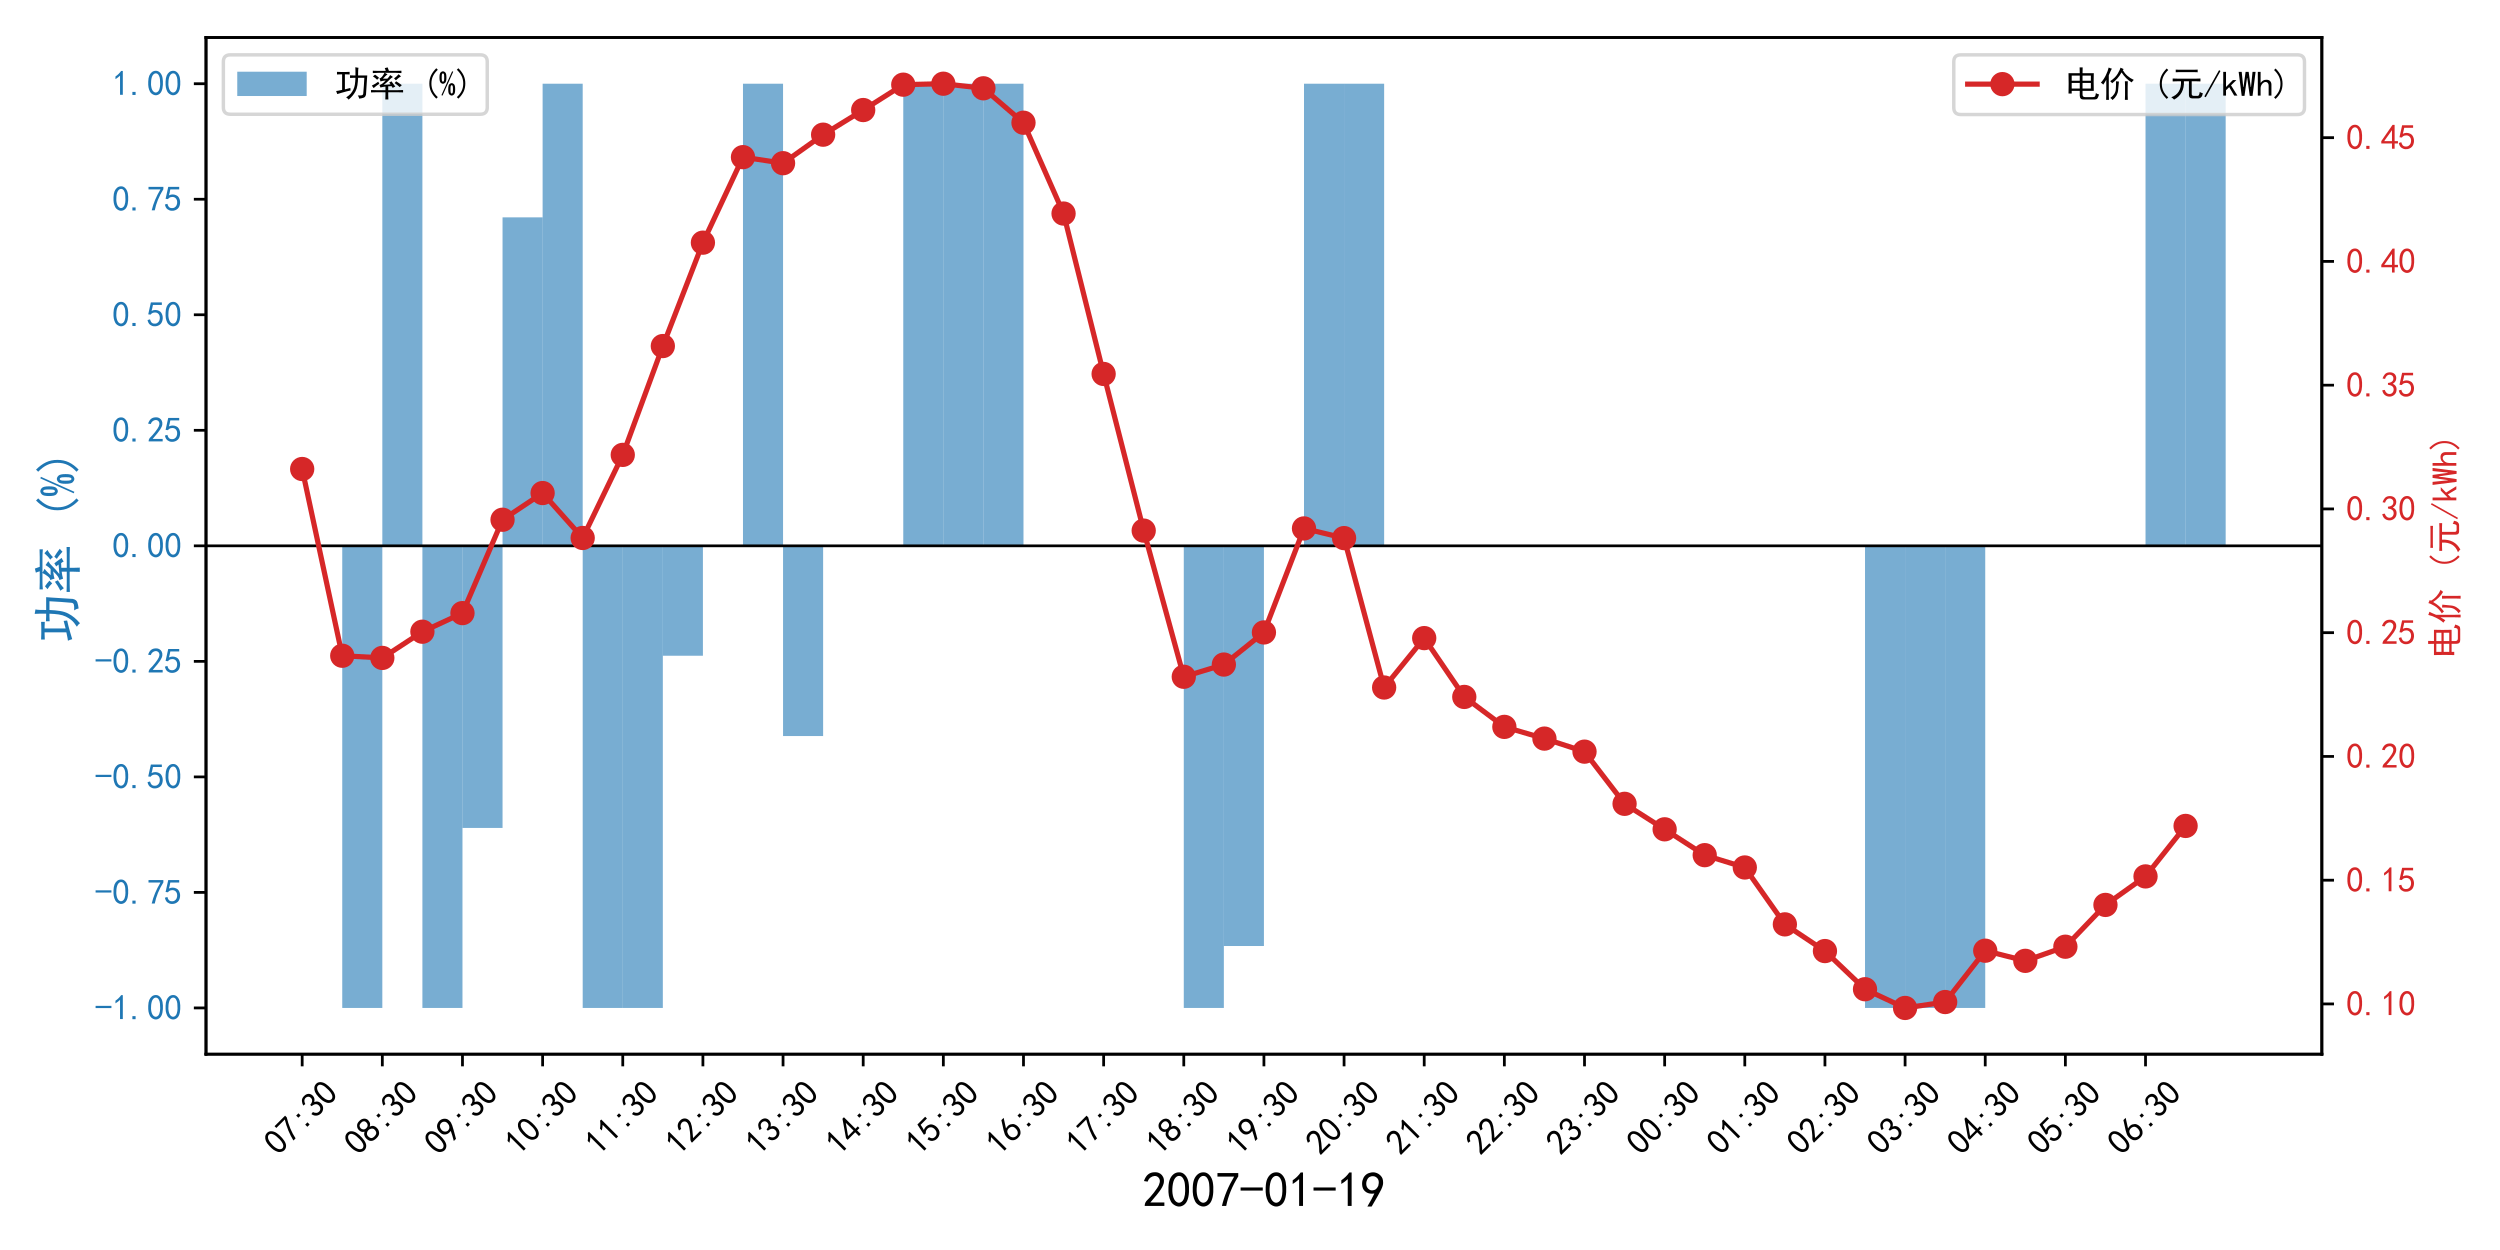 <?xml version="1.0" encoding="utf-8" standalone="no"?>
<!DOCTYPE svg PUBLIC "-//W3C//DTD SVG 1.1//EN"
  "http://www.w3.org/Graphics/SVG/1.1/DTD/svg11.dtd">
<svg xmlns:xlink="http://www.w3.org/1999/xlink" width="720pt" height="360pt" viewBox="0 0 720 360" xmlns="http://www.w3.org/2000/svg" version="1.1">
 <defs>
  <style type="text/css">*{stroke-linejoin: round; stroke-linecap: butt}</style>
 </defs>
 <g id="figure_1">
  <g id="patch_1">
   <path d="M 0 360 
L 720 360 
L 720 0 
L 0 0 
z
" style="fill: #ffffff"/>
  </g>
  <g id="axes_1">
   <g id="patch_2">
    <path d="M 59.33 303.599 
L 668.691 303.599 
L 668.691 10.8 
L 59.33 10.8 
z
" style="fill: #ffffff"/>
   </g>
   <g id="patch_3">
    <path d="M 87.028 157.199 
L 98.569 157.199 
L 98.569 157.242 
L 87.028 157.242 
z
" clip-path="url(#pf2f4526fd0)" style="fill: #1f77b4; opacity: 0.6"/>
   </g>
   <g id="patch_4">
    <path d="M 98.569 157.199 
L 110.11 157.199 
L 110.11 290.29 
L 98.569 290.29 
z
" clip-path="url(#pf2f4526fd0)" style="fill: #1f77b4; opacity: 0.6"/>
   </g>
   <g id="patch_5">
    <path d="M 110.11 157.199 
L 121.651 157.199 
L 121.651 24.109 
L 110.11 24.109 
z
" clip-path="url(#pf2f4526fd0)" style="fill: #1f77b4; opacity: 0.6"/>
   </g>
   <g id="patch_6">
    <path d="M 121.651 157.199 
L 133.192 157.199 
L 133.192 290.29 
L 121.651 290.29 
z
" clip-path="url(#pf2f4526fd0)" style="fill: #1f77b4; opacity: 0.6"/>
   </g>
   <g id="patch_7">
    <path d="M 133.192 157.199 
L 144.733 157.199 
L 144.733 238.446 
L 133.192 238.446 
z
" clip-path="url(#pf2f4526fd0)" style="fill: #1f77b4; opacity: 0.6"/>
   </g>
   <g id="patch_8">
    <path d="M 144.733 157.199 
L 156.274 157.199 
L 156.274 62.598 
L 144.733 62.598 
z
" clip-path="url(#pf2f4526fd0)" style="fill: #1f77b4; opacity: 0.6"/>
   </g>
   <g id="patch_9">
    <path d="M 156.274 157.199 
L 167.815 157.199 
L 167.815 24.109 
L 156.274 24.109 
z
" clip-path="url(#pf2f4526fd0)" style="fill: #1f77b4; opacity: 0.6"/>
   </g>
   <g id="patch_10">
    <path d="M 167.815 157.199 
L 179.356 157.199 
L 179.356 290.29 
L 167.815 290.29 
z
" clip-path="url(#pf2f4526fd0)" style="fill: #1f77b4; opacity: 0.6"/>
   </g>
   <g id="patch_11">
    <path d="M 179.356 157.199 
L 190.897 157.199 
L 190.897 290.29 
L 179.356 290.29 
z
" clip-path="url(#pf2f4526fd0)" style="fill: #1f77b4; opacity: 0.6"/>
   </g>
   <g id="patch_12">
    <path d="M 190.897 157.199 
L 202.438 157.199 
L 202.438 188.851 
L 190.897 188.851 
z
" clip-path="url(#pf2f4526fd0)" style="fill: #1f77b4; opacity: 0.6"/>
   </g>
   <g id="patch_13">
    <path d="M 202.438 157.199 
L 213.978 157.199 
L 213.978 157.199 
L 202.438 157.199 
z
" clip-path="url(#pf2f4526fd0)" style="fill: #1f77b4; opacity: 0.6"/>
   </g>
   <g id="patch_14">
    <path d="M 213.978 157.199 
L 225.519 157.199 
L 225.519 24.109 
L 213.978 24.109 
z
" clip-path="url(#pf2f4526fd0)" style="fill: #1f77b4; opacity: 0.6"/>
   </g>
   <g id="patch_15">
    <path d="M 225.519 157.199 
L 237.06 157.199 
L 237.06 211.981 
L 225.519 211.981 
z
" clip-path="url(#pf2f4526fd0)" style="fill: #1f77b4; opacity: 0.6"/>
   </g>
   <g id="patch_16">
    <path d="M 237.06 157.199 
L 248.601 157.199 
L 248.601 157.199 
L 237.06 157.199 
z
" clip-path="url(#pf2f4526fd0)" style="fill: #1f77b4; opacity: 0.6"/>
   </g>
   <g id="patch_17">
    <path d="M 248.601 157.199 
L 260.142 157.199 
L 260.142 157.199 
L 248.601 157.199 
z
" clip-path="url(#pf2f4526fd0)" style="fill: #1f77b4; opacity: 0.6"/>
   </g>
   <g id="patch_18">
    <path d="M 260.142 157.199 
L 271.683 157.199 
L 271.683 24.109 
L 260.142 24.109 
z
" clip-path="url(#pf2f4526fd0)" style="fill: #1f77b4; opacity: 0.6"/>
   </g>
   <g id="patch_19">
    <path d="M 271.683 157.199 
L 283.224 157.199 
L 283.224 24.109 
L 271.683 24.109 
z
" clip-path="url(#pf2f4526fd0)" style="fill: #1f77b4; opacity: 0.6"/>
   </g>
   <g id="patch_20">
    <path d="M 283.224 157.199 
L 294.765 157.199 
L 294.765 24.109 
L 283.224 24.109 
z
" clip-path="url(#pf2f4526fd0)" style="fill: #1f77b4; opacity: 0.6"/>
   </g>
   <g id="patch_21">
    <path d="M 294.765 157.199 
L 306.306 157.199 
L 306.306 157.199 
L 294.765 157.199 
z
" clip-path="url(#pf2f4526fd0)" style="fill: #1f77b4; opacity: 0.6"/>
   </g>
   <g id="patch_22">
    <path d="M 306.306 157.199 
L 317.847 157.199 
L 317.847 157.199 
L 306.306 157.199 
z
" clip-path="url(#pf2f4526fd0)" style="fill: #1f77b4; opacity: 0.6"/>
   </g>
   <g id="patch_23">
    <path d="M 317.847 157.199 
L 329.388 157.199 
L 329.388 157.199 
L 317.847 157.199 
z
" clip-path="url(#pf2f4526fd0)" style="fill: #1f77b4; opacity: 0.6"/>
   </g>
   <g id="patch_24">
    <path d="M 329.388 157.199 
L 340.929 157.199 
L 340.929 157.199 
L 329.388 157.199 
z
" clip-path="url(#pf2f4526fd0)" style="fill: #1f77b4; opacity: 0.6"/>
   </g>
   <g id="patch_25">
    <path d="M 340.929 157.199 
L 352.47 157.199 
L 352.47 290.29 
L 340.929 290.29 
z
" clip-path="url(#pf2f4526fd0)" style="fill: #1f77b4; opacity: 0.6"/>
   </g>
   <g id="patch_26">
    <path d="M 352.47 157.199 
L 364.011 157.199 
L 364.011 272.449 
L 352.47 272.449 
z
" clip-path="url(#pf2f4526fd0)" style="fill: #1f77b4; opacity: 0.6"/>
   </g>
   <g id="patch_27">
    <path d="M 364.011 157.199 
L 375.552 157.199 
L 375.552 157.199 
L 364.011 157.199 
z
" clip-path="url(#pf2f4526fd0)" style="fill: #1f77b4; opacity: 0.6"/>
   </g>
   <g id="patch_28">
    <path d="M 375.552 157.199 
L 387.092 157.199 
L 387.092 24.109 
L 375.552 24.109 
z
" clip-path="url(#pf2f4526fd0)" style="fill: #1f77b4; opacity: 0.6"/>
   </g>
   <g id="patch_29">
    <path d="M 387.092 157.199 
L 398.633 157.199 
L 398.633 24.109 
L 387.092 24.109 
z
" clip-path="url(#pf2f4526fd0)" style="fill: #1f77b4; opacity: 0.6"/>
   </g>
   <g id="patch_30">
    <path d="M 398.633 157.199 
L 410.174 157.199 
L 410.174 157.199 
L 398.633 157.199 
z
" clip-path="url(#pf2f4526fd0)" style="fill: #1f77b4; opacity: 0.6"/>
   </g>
   <g id="patch_31">
    <path d="M 410.174 157.199 
L 421.715 157.199 
L 421.715 157.199 
L 410.174 157.199 
z
" clip-path="url(#pf2f4526fd0)" style="fill: #1f77b4; opacity: 0.6"/>
   </g>
   <g id="patch_32">
    <path d="M 421.715 157.199 
L 433.256 157.199 
L 433.256 157.199 
L 421.715 157.199 
z
" clip-path="url(#pf2f4526fd0)" style="fill: #1f77b4; opacity: 0.6"/>
   </g>
   <g id="patch_33">
    <path d="M 433.256 157.199 
L 444.797 157.199 
L 444.797 157.199 
L 433.256 157.199 
z
" clip-path="url(#pf2f4526fd0)" style="fill: #1f77b4; opacity: 0.6"/>
   </g>
   <g id="patch_34">
    <path d="M 444.797 157.199 
L 456.338 157.199 
L 456.338 157.199 
L 444.797 157.199 
z
" clip-path="url(#pf2f4526fd0)" style="fill: #1f77b4; opacity: 0.6"/>
   </g>
   <g id="patch_35">
    <path d="M 456.338 157.199 
L 467.879 157.199 
L 467.879 157.199 
L 456.338 157.199 
z
" clip-path="url(#pf2f4526fd0)" style="fill: #1f77b4; opacity: 0.6"/>
   </g>
   <g id="patch_36">
    <path d="M 467.879 157.199 
L 479.42 157.199 
L 479.42 157.199 
L 467.879 157.199 
z
" clip-path="url(#pf2f4526fd0)" style="fill: #1f77b4; opacity: 0.6"/>
   </g>
   <g id="patch_37">
    <path d="M 479.42 157.199 
L 490.961 157.199 
L 490.961 157.199 
L 479.42 157.199 
z
" clip-path="url(#pf2f4526fd0)" style="fill: #1f77b4; opacity: 0.6"/>
   </g>
   <g id="patch_38">
    <path d="M 490.961 157.199 
L 502.502 157.199 
L 502.502 157.199 
L 490.961 157.199 
z
" clip-path="url(#pf2f4526fd0)" style="fill: #1f77b4; opacity: 0.6"/>
   </g>
   <g id="patch_39">
    <path d="M 502.502 157.199 
L 514.043 157.199 
L 514.043 157.199 
L 502.502 157.199 
z
" clip-path="url(#pf2f4526fd0)" style="fill: #1f77b4; opacity: 0.6"/>
   </g>
   <g id="patch_40">
    <path d="M 514.043 157.199 
L 525.584 157.199 
L 525.584 157.199 
L 514.043 157.199 
z
" clip-path="url(#pf2f4526fd0)" style="fill: #1f77b4; opacity: 0.6"/>
   </g>
   <g id="patch_41">
    <path d="M 525.584 157.199 
L 537.125 157.199 
L 537.125 157.199 
L 525.584 157.199 
z
" clip-path="url(#pf2f4526fd0)" style="fill: #1f77b4; opacity: 0.6"/>
   </g>
   <g id="patch_42">
    <path d="M 537.125 157.199 
L 548.666 157.199 
L 548.666 290.29 
L 537.125 290.29 
z
" clip-path="url(#pf2f4526fd0)" style="fill: #1f77b4; opacity: 0.6"/>
   </g>
   <g id="patch_43">
    <path d="M 548.666 157.199 
L 560.206 157.199 
L 560.206 290.29 
L 548.666 290.29 
z
" clip-path="url(#pf2f4526fd0)" style="fill: #1f77b4; opacity: 0.6"/>
   </g>
   <g id="patch_44">
    <path d="M 560.206 157.199 
L 571.747 157.199 
L 571.747 290.29 
L 560.206 290.29 
z
" clip-path="url(#pf2f4526fd0)" style="fill: #1f77b4; opacity: 0.6"/>
   </g>
   <g id="patch_45">
    <path d="M 571.747 157.199 
L 583.288 157.199 
L 583.288 157.199 
L 571.747 157.199 
z
" clip-path="url(#pf2f4526fd0)" style="fill: #1f77b4; opacity: 0.6"/>
   </g>
   <g id="patch_46">
    <path d="M 583.288 157.199 
L 594.829 157.199 
L 594.829 157.199 
L 583.288 157.199 
z
" clip-path="url(#pf2f4526fd0)" style="fill: #1f77b4; opacity: 0.6"/>
   </g>
   <g id="patch_47">
    <path d="M 594.829 157.199 
L 606.37 157.199 
L 606.37 157.199 
L 594.829 157.199 
z
" clip-path="url(#pf2f4526fd0)" style="fill: #1f77b4; opacity: 0.6"/>
   </g>
   <g id="patch_48">
    <path d="M 606.37 157.199 
L 617.911 157.199 
L 617.911 157.199 
L 606.37 157.199 
z
" clip-path="url(#pf2f4526fd0)" style="fill: #1f77b4; opacity: 0.6"/>
   </g>
   <g id="patch_49">
    <path d="M 617.911 157.199 
L 629.452 157.199 
L 629.452 24.109 
L 617.911 24.109 
z
" clip-path="url(#pf2f4526fd0)" style="fill: #1f77b4; opacity: 0.6"/>
   </g>
   <g id="patch_50">
    <path d="M 629.452 157.199 
L 640.993 157.199 
L 640.993 24.109 
L 629.452 24.109 
z
" clip-path="url(#pf2f4526fd0)" style="fill: #1f77b4; opacity: 0.6"/>
   </g>
   <g id="matplotlib.axis_1">
    <g id="xtick_1">
     <g id="line2d_1">
      <defs>
       <path id="m97814a5864" d="M 0 0 
L 0 3.5 
" style="stroke: #000000; stroke-width: 0.8"/>
      </defs>
      <g>
       <use xlink:href="#m97814a5864" x="87.028" y="303.599" style="stroke: #000000; stroke-width: 0.8"/>
      </g>
     </g>
     <g id="text_1">
      <!-- 07:30 -->
      <g transform="translate(80.178 333.138) rotate(-45) scale(0.1 -0.1)">
       <defs>
        <path id="SimHei-30" d="M 225 2537 
Q 250 3200 412 3587 
Q 575 3975 875 4225 
Q 1175 4475 1612 4475 
Q 2050 4475 2375 4112 
Q 2700 3750 2800 3200 
Q 2900 2650 2862 1937 
Q 2825 1225 2612 775 
Q 2400 325 1975 150 
Q 1550 -25 1125 187 
Q 700 400 525 750 
Q 350 1100 275 1487 
Q 200 1875 225 2537 
z
M 750 2687 
Q 675 2000 800 1462 
Q 925 925 1212 700 
Q 1500 475 1800 612 
Q 2100 750 2237 1162 
Q 2375 1575 2375 2062 
Q 2375 2550 2337 2950 
Q 2300 3350 2112 3675 
Q 1925 4000 1612 4012 
Q 1300 4025 1062 3700 
Q 825 3375 750 2687 
z
" transform="scale(0.016)"/>
        <path id="SimHei-37" d="M 850 150 
Q 1300 2050 2425 3925 
L 275 3925 
L 275 4375 
L 2950 4375 
L 2950 3950 
Q 1775 2050 1400 150 
L 850 150 
z
" transform="scale(0.016)"/>
        <path id="SimHei-3a" d="M 1825 2425 
L 1250 2425 
L 1250 2975 
L 1825 2975 
L 1825 2425 
z
M 1825 125 
L 1250 125 
L 1250 675 
L 1825 675 
L 1825 125 
z
" transform="scale(0.016)"/>
        <path id="SimHei-33" d="M 250 1225 
L 700 1300 
Q 800 975 1025 762 
Q 1250 550 1587 562 
Q 1925 575 2125 837 
Q 2325 1100 2300 1437 
Q 2275 1775 2037 1962 
Q 1800 2150 1275 2225 
L 1275 2550 
Q 1800 2600 2037 2825 
Q 2275 3050 2250 3412 
Q 2225 3775 1925 3937 
Q 1625 4100 1287 3975 
Q 950 3850 750 3275 
L 300 3350 
Q 450 3800 712 4100 
Q 975 4400 1425 4450 
Q 1875 4500 2212 4337 
Q 2550 4175 2687 3837 
Q 2825 3500 2725 3100 
Q 2625 2700 2150 2400 
Q 2500 2250 2687 1950 
Q 2875 1650 2812 1162 
Q 2750 675 2375 375 
Q 2000 75 1525 87 
Q 1050 100 700 387 
Q 350 675 250 1225 
z
" transform="scale(0.016)"/>
       </defs>
       <use xlink:href="#SimHei-30"/>
       <use xlink:href="#SimHei-37" transform="translate(50 0)"/>
       <use xlink:href="#SimHei-3a" transform="translate(100 0)"/>
       <use xlink:href="#SimHei-33" transform="translate(150 0)"/>
       <use xlink:href="#SimHei-30" transform="translate(200 0)"/>
      </g>
     </g>
    </g>
    <g id="xtick_2">
     <g id="line2d_2">
      <g>
       <use xlink:href="#m97814a5864" x="110.11" y="303.599" style="stroke: #000000; stroke-width: 0.8"/>
      </g>
     </g>
     <g id="text_2">
      <!-- 08:30 -->
      <g transform="translate(103.26 333.138) rotate(-45) scale(0.1 -0.1)">
       <defs>
        <path id="SimHei-38" d="M 175 1375 
Q 175 1675 325 1962 
Q 475 2250 825 2425 
Q 525 2600 425 2812 
Q 325 3025 312 3300 
Q 300 3575 387 3775 
Q 475 3975 650 4150 
Q 825 4325 1037 4387 
Q 1250 4450 1500 4450 
Q 1750 4450 1950 4400 
Q 2150 4350 2375 4187 
Q 2600 4025 2700 3725 
Q 2800 3425 2687 3025 
Q 2575 2625 2100 2400 
Q 2525 2275 2700 2012 
Q 2875 1750 2875 1375 
Q 2875 1000 2762 775 
Q 2650 550 2512 400 
Q 2375 250 2137 162 
Q 1900 75 1537 75 
Q 1175 75 912 162 
Q 650 250 475 425 
Q 300 600 237 837 
Q 175 1075 175 1375 
z
M 687 1400 
Q 675 1100 787 875 
Q 900 650 1200 587 
Q 1500 525 1825 600 
Q 2150 675 2275 950 
Q 2400 1225 2362 1500 
Q 2325 1775 2050 1962 
Q 1775 2150 1450 2125 
Q 1125 2100 912 1900 
Q 700 1700 687 1400 
z
M 775 3350 
Q 775 3100 950 2875 
Q 1125 2650 1500 2650 
Q 1875 2650 2062 2875 
Q 2250 3100 2237 3412 
Q 2225 3725 2012 3875 
Q 1800 4025 1437 4000 
Q 1075 3975 925 3787 
Q 775 3600 775 3350 
z
" transform="scale(0.016)"/>
       </defs>
       <use xlink:href="#SimHei-30"/>
       <use xlink:href="#SimHei-38" transform="translate(50 0)"/>
       <use xlink:href="#SimHei-3a" transform="translate(100 0)"/>
       <use xlink:href="#SimHei-33" transform="translate(150 0)"/>
       <use xlink:href="#SimHei-30" transform="translate(200 0)"/>
      </g>
     </g>
    </g>
    <g id="xtick_3">
     <g id="line2d_3">
      <g>
       <use xlink:href="#m97814a5864" x="133.192" y="303.599" style="stroke: #000000; stroke-width: 0.8"/>
      </g>
     </g>
     <g id="text_3">
      <!-- 09:30 -->
      <g transform="translate(126.342 333.138) rotate(-45) scale(0.1 -0.1)">
       <defs>
        <path id="SimHei-39" d="M 800 75 
Q 1350 1000 1700 1750 
Q 1075 1650 662 1912 
Q 250 2175 162 2625 
Q 75 3075 175 3437 
Q 275 3800 487 4037 
Q 700 4275 1000 4375 
Q 1300 4475 1537 4475 
Q 1775 4475 2025 4375 
Q 2275 4275 2475 4075 
Q 2675 3875 2750 3662 
Q 2825 3450 2825 3112 
Q 2825 2775 2575 2250 
Q 2325 1725 1350 75 
L 800 75 
z
M 662 2875 
Q 700 2550 937 2337 
Q 1175 2125 1450 2150 
Q 1725 2175 1887 2300 
Q 2050 2425 2200 2725 
Q 2300 3100 2250 3362 
Q 2200 3625 1987 3800 
Q 1775 3975 1525 3975 
Q 1375 4000 1137 3900 
Q 900 3800 762 3500 
Q 625 3200 662 2875 
z
" transform="scale(0.016)"/>
       </defs>
       <use xlink:href="#SimHei-30"/>
       <use xlink:href="#SimHei-39" transform="translate(50 0)"/>
       <use xlink:href="#SimHei-3a" transform="translate(100 0)"/>
       <use xlink:href="#SimHei-33" transform="translate(150 0)"/>
       <use xlink:href="#SimHei-30" transform="translate(200 0)"/>
      </g>
     </g>
    </g>
    <g id="xtick_4">
     <g id="line2d_4">
      <g>
       <use xlink:href="#m97814a5864" x="156.274" y="303.599" style="stroke: #000000; stroke-width: 0.8"/>
      </g>
     </g>
     <g id="text_4">
      <!-- 10:30 -->
      <g transform="translate(149.424 333.138) rotate(-45) scale(0.1 -0.1)">
       <defs>
        <path id="SimHei-31" d="M 1400 3600 
Q 1075 3275 575 2975 
L 575 3450 
Q 1200 3875 1600 4450 
L 1900 4450 
L 1900 150 
L 1400 150 
L 1400 3600 
z
" transform="scale(0.016)"/>
       </defs>
       <use xlink:href="#SimHei-31"/>
       <use xlink:href="#SimHei-30" transform="translate(50 0)"/>
       <use xlink:href="#SimHei-3a" transform="translate(100 0)"/>
       <use xlink:href="#SimHei-33" transform="translate(150 0)"/>
       <use xlink:href="#SimHei-30" transform="translate(200 0)"/>
      </g>
     </g>
    </g>
    <g id="xtick_5">
     <g id="line2d_5">
      <g>
       <use xlink:href="#m97814a5864" x="179.356" y="303.599" style="stroke: #000000; stroke-width: 0.8"/>
      </g>
     </g>
     <g id="text_5">
      <!-- 11:30 -->
      <g transform="translate(172.506 333.138) rotate(-45) scale(0.1 -0.1)">
       <use xlink:href="#SimHei-31"/>
       <use xlink:href="#SimHei-31" transform="translate(50 0)"/>
       <use xlink:href="#SimHei-3a" transform="translate(100 0)"/>
       <use xlink:href="#SimHei-33" transform="translate(150 0)"/>
       <use xlink:href="#SimHei-30" transform="translate(200 0)"/>
      </g>
     </g>
    </g>
    <g id="xtick_6">
     <g id="line2d_6">
      <g>
       <use xlink:href="#m97814a5864" x="202.438" y="303.599" style="stroke: #000000; stroke-width: 0.8"/>
      </g>
     </g>
     <g id="text_6">
      <!-- 12:30 -->
      <g transform="translate(195.587 333.138) rotate(-45) scale(0.1 -0.1)">
       <defs>
        <path id="SimHei-32" d="M 300 250 
Q 325 625 650 925 
Q 975 1225 1475 1862 
Q 1975 2500 2125 2850 
Q 2275 3200 2237 3450 
Q 2200 3700 2000 3862 
Q 1800 4025 1537 4000 
Q 1275 3975 1037 3800 
Q 800 3625 675 3275 
L 200 3350 
Q 400 3925 712 4187 
Q 1025 4450 1450 4475 
Q 1700 4500 1900 4462 
Q 2100 4425 2312 4287 
Q 2525 4150 2662 3875 
Q 2800 3600 2762 3212 
Q 2725 2825 2375 2287 
Q 2025 1750 1025 600 
L 2825 600 
L 2825 150 
L 300 150 
L 300 250 
z
" transform="scale(0.016)"/>
       </defs>
       <use xlink:href="#SimHei-31"/>
       <use xlink:href="#SimHei-32" transform="translate(50 0)"/>
       <use xlink:href="#SimHei-3a" transform="translate(100 0)"/>
       <use xlink:href="#SimHei-33" transform="translate(150 0)"/>
       <use xlink:href="#SimHei-30" transform="translate(200 0)"/>
      </g>
     </g>
    </g>
    <g id="xtick_7">
     <g id="line2d_7">
      <g>
       <use xlink:href="#m97814a5864" x="225.519" y="303.599" style="stroke: #000000; stroke-width: 0.8"/>
      </g>
     </g>
     <g id="text_7">
      <!-- 13:30 -->
      <g transform="translate(218.669 333.138) rotate(-45) scale(0.1 -0.1)">
       <use xlink:href="#SimHei-31"/>
       <use xlink:href="#SimHei-33" transform="translate(50 0)"/>
       <use xlink:href="#SimHei-3a" transform="translate(100 0)"/>
       <use xlink:href="#SimHei-33" transform="translate(150 0)"/>
       <use xlink:href="#SimHei-30" transform="translate(200 0)"/>
      </g>
     </g>
    </g>
    <g id="xtick_8">
     <g id="line2d_8">
      <g>
       <use xlink:href="#m97814a5864" x="248.601" y="303.599" style="stroke: #000000; stroke-width: 0.8"/>
      </g>
     </g>
     <g id="text_8">
      <!-- 14:30 -->
      <g transform="translate(241.751 333.138) rotate(-45) scale(0.1 -0.1)">
       <defs>
        <path id="SimHei-34" d="M 2000 1100 
L 75 1100 
L 75 1525 
L 2100 4450 
L 2475 4450 
L 2475 1525 
L 3075 1525 
L 3075 1100 
L 2475 1100 
L 2475 150 
L 2000 150 
L 2000 1100 
z
M 2000 1525 
L 2000 3500 
L 600 1525 
L 2000 1525 
z
" transform="scale(0.016)"/>
       </defs>
       <use xlink:href="#SimHei-31"/>
       <use xlink:href="#SimHei-34" transform="translate(50 0)"/>
       <use xlink:href="#SimHei-3a" transform="translate(100 0)"/>
       <use xlink:href="#SimHei-33" transform="translate(150 0)"/>
       <use xlink:href="#SimHei-30" transform="translate(200 0)"/>
      </g>
     </g>
    </g>
    <g id="xtick_9">
     <g id="line2d_9">
      <g>
       <use xlink:href="#m97814a5864" x="271.683" y="303.599" style="stroke: #000000; stroke-width: 0.8"/>
      </g>
     </g>
     <g id="text_9">
      <!-- 15:30 -->
      <g transform="translate(264.833 333.138) rotate(-45) scale(0.1 -0.1)">
       <defs>
        <path id="SimHei-35" d="M 550 1325 
Q 725 650 1150 575 
Q 1575 500 1837 662 
Q 2100 825 2212 1087 
Q 2325 1350 2312 1675 
Q 2300 2000 2137 2225 
Q 1975 2450 1725 2525 
Q 1475 2600 1162 2525 
Q 850 2450 650 2175 
L 225 2225 
Q 275 2375 700 4375 
L 2675 4375 
L 2675 3925 
L 1075 3925 
Q 950 3250 825 2850 
Q 1200 3025 1525 3012 
Q 1850 3000 2150 2862 
Q 2450 2725 2587 2487 
Q 2725 2250 2787 2012 
Q 2850 1775 2837 1500 
Q 2825 1225 2725 937 
Q 2625 650 2425 462 
Q 2225 275 1937 162 
Q 1650 50 1275 75 
Q 900 100 562 350 
Q 225 600 100 1200 
L 550 1325 
z
" transform="scale(0.016)"/>
       </defs>
       <use xlink:href="#SimHei-31"/>
       <use xlink:href="#SimHei-35" transform="translate(50 0)"/>
       <use xlink:href="#SimHei-3a" transform="translate(100 0)"/>
       <use xlink:href="#SimHei-33" transform="translate(150 0)"/>
       <use xlink:href="#SimHei-30" transform="translate(200 0)"/>
      </g>
     </g>
    </g>
    <g id="xtick_10">
     <g id="line2d_10">
      <g>
       <use xlink:href="#m97814a5864" x="294.765" y="303.599" style="stroke: #000000; stroke-width: 0.8"/>
      </g>
     </g>
     <g id="text_10">
      <!-- 16:30 -->
      <g transform="translate(287.915 333.138) rotate(-45) scale(0.1 -0.1)">
       <defs>
        <path id="SimHei-36" d="M 250 1612 
Q 275 1975 387 2225 
Q 500 2475 725 2850 
L 1750 4450 
L 2325 4450 
L 1275 2800 
Q 1950 2975 2350 2750 
Q 2750 2525 2887 2237 
Q 3025 1950 3037 1612 
Q 3050 1275 2937 950 
Q 2825 625 2537 362 
Q 2250 100 1737 75 
Q 1225 50 862 262 
Q 500 475 362 862 
Q 225 1250 250 1612 
z
M 1025 787 
Q 1250 550 1625 525 
Q 2000 500 2250 775 
Q 2500 1050 2500 1575 
Q 2500 2100 2187 2300 
Q 1875 2500 1487 2450 
Q 1100 2400 925 2075 
Q 750 1750 775 1387 
Q 800 1025 1025 787 
z
" transform="scale(0.016)"/>
       </defs>
       <use xlink:href="#SimHei-31"/>
       <use xlink:href="#SimHei-36" transform="translate(50 0)"/>
       <use xlink:href="#SimHei-3a" transform="translate(100 0)"/>
       <use xlink:href="#SimHei-33" transform="translate(150 0)"/>
       <use xlink:href="#SimHei-30" transform="translate(200 0)"/>
      </g>
     </g>
    </g>
    <g id="xtick_11">
     <g id="line2d_11">
      <g>
       <use xlink:href="#m97814a5864" x="317.847" y="303.599" style="stroke: #000000; stroke-width: 0.8"/>
      </g>
     </g>
     <g id="text_11">
      <!-- 17:30 -->
      <g transform="translate(310.997 333.138) rotate(-45) scale(0.1 -0.1)">
       <use xlink:href="#SimHei-31"/>
       <use xlink:href="#SimHei-37" transform="translate(50 0)"/>
       <use xlink:href="#SimHei-3a" transform="translate(100 0)"/>
       <use xlink:href="#SimHei-33" transform="translate(150 0)"/>
       <use xlink:href="#SimHei-30" transform="translate(200 0)"/>
      </g>
     </g>
    </g>
    <g id="xtick_12">
     <g id="line2d_12">
      <g>
       <use xlink:href="#m97814a5864" x="340.929" y="303.599" style="stroke: #000000; stroke-width: 0.8"/>
      </g>
     </g>
     <g id="text_12">
      <!-- 18:30 -->
      <g transform="translate(334.079 333.138) rotate(-45) scale(0.1 -0.1)">
       <use xlink:href="#SimHei-31"/>
       <use xlink:href="#SimHei-38" transform="translate(50 0)"/>
       <use xlink:href="#SimHei-3a" transform="translate(100 0)"/>
       <use xlink:href="#SimHei-33" transform="translate(150 0)"/>
       <use xlink:href="#SimHei-30" transform="translate(200 0)"/>
      </g>
     </g>
    </g>
    <g id="xtick_13">
     <g id="line2d_13">
      <g>
       <use xlink:href="#m97814a5864" x="364.011" y="303.599" style="stroke: #000000; stroke-width: 0.8"/>
      </g>
     </g>
     <g id="text_13">
      <!-- 19:30 -->
      <g transform="translate(357.161 333.138) rotate(-45) scale(0.1 -0.1)">
       <use xlink:href="#SimHei-31"/>
       <use xlink:href="#SimHei-39" transform="translate(50 0)"/>
       <use xlink:href="#SimHei-3a" transform="translate(100 0)"/>
       <use xlink:href="#SimHei-33" transform="translate(150 0)"/>
       <use xlink:href="#SimHei-30" transform="translate(200 0)"/>
      </g>
     </g>
    </g>
    <g id="xtick_14">
     <g id="line2d_14">
      <g>
       <use xlink:href="#m97814a5864" x="387.092" y="303.599" style="stroke: #000000; stroke-width: 0.8"/>
      </g>
     </g>
     <g id="text_14">
      <!-- 20:30 -->
      <g transform="translate(380.242 333.138) rotate(-45) scale(0.1 -0.1)">
       <use xlink:href="#SimHei-32"/>
       <use xlink:href="#SimHei-30" transform="translate(50 0)"/>
       <use xlink:href="#SimHei-3a" transform="translate(100 0)"/>
       <use xlink:href="#SimHei-33" transform="translate(150 0)"/>
       <use xlink:href="#SimHei-30" transform="translate(200 0)"/>
      </g>
     </g>
    </g>
    <g id="xtick_15">
     <g id="line2d_15">
      <g>
       <use xlink:href="#m97814a5864" x="410.174" y="303.599" style="stroke: #000000; stroke-width: 0.8"/>
      </g>
     </g>
     <g id="text_15">
      <!-- 21:30 -->
      <g transform="translate(403.324 333.138) rotate(-45) scale(0.1 -0.1)">
       <use xlink:href="#SimHei-32"/>
       <use xlink:href="#SimHei-31" transform="translate(50 0)"/>
       <use xlink:href="#SimHei-3a" transform="translate(100 0)"/>
       <use xlink:href="#SimHei-33" transform="translate(150 0)"/>
       <use xlink:href="#SimHei-30" transform="translate(200 0)"/>
      </g>
     </g>
    </g>
    <g id="xtick_16">
     <g id="line2d_16">
      <g>
       <use xlink:href="#m97814a5864" x="433.256" y="303.599" style="stroke: #000000; stroke-width: 0.8"/>
      </g>
     </g>
     <g id="text_16">
      <!-- 22:30 -->
      <g transform="translate(426.406 333.138) rotate(-45) scale(0.1 -0.1)">
       <use xlink:href="#SimHei-32"/>
       <use xlink:href="#SimHei-32" transform="translate(50 0)"/>
       <use xlink:href="#SimHei-3a" transform="translate(100 0)"/>
       <use xlink:href="#SimHei-33" transform="translate(150 0)"/>
       <use xlink:href="#SimHei-30" transform="translate(200 0)"/>
      </g>
     </g>
    </g>
    <g id="xtick_17">
     <g id="line2d_17">
      <g>
       <use xlink:href="#m97814a5864" x="456.338" y="303.599" style="stroke: #000000; stroke-width: 0.8"/>
      </g>
     </g>
     <g id="text_17">
      <!-- 23:30 -->
      <g transform="translate(449.488 333.138) rotate(-45) scale(0.1 -0.1)">
       <use xlink:href="#SimHei-32"/>
       <use xlink:href="#SimHei-33" transform="translate(50 0)"/>
       <use xlink:href="#SimHei-3a" transform="translate(100 0)"/>
       <use xlink:href="#SimHei-33" transform="translate(150 0)"/>
       <use xlink:href="#SimHei-30" transform="translate(200 0)"/>
      </g>
     </g>
    </g>
    <g id="xtick_18">
     <g id="line2d_18">
      <g>
       <use xlink:href="#m97814a5864" x="479.42" y="303.599" style="stroke: #000000; stroke-width: 0.8"/>
      </g>
     </g>
     <g id="text_18">
      <!-- 00:30 -->
      <g transform="translate(472.57 333.138) rotate(-45) scale(0.1 -0.1)">
       <use xlink:href="#SimHei-30"/>
       <use xlink:href="#SimHei-30" transform="translate(50 0)"/>
       <use xlink:href="#SimHei-3a" transform="translate(100 0)"/>
       <use xlink:href="#SimHei-33" transform="translate(150 0)"/>
       <use xlink:href="#SimHei-30" transform="translate(200 0)"/>
      </g>
     </g>
    </g>
    <g id="xtick_19">
     <g id="line2d_19">
      <g>
       <use xlink:href="#m97814a5864" x="502.502" y="303.599" style="stroke: #000000; stroke-width: 0.8"/>
      </g>
     </g>
     <g id="text_19">
      <!-- 01:30 -->
      <g transform="translate(495.652 333.138) rotate(-45) scale(0.1 -0.1)">
       <use xlink:href="#SimHei-30"/>
       <use xlink:href="#SimHei-31" transform="translate(50 0)"/>
       <use xlink:href="#SimHei-3a" transform="translate(100 0)"/>
       <use xlink:href="#SimHei-33" transform="translate(150 0)"/>
       <use xlink:href="#SimHei-30" transform="translate(200 0)"/>
      </g>
     </g>
    </g>
    <g id="xtick_20">
     <g id="line2d_20">
      <g>
       <use xlink:href="#m97814a5864" x="525.584" y="303.599" style="stroke: #000000; stroke-width: 0.8"/>
      </g>
     </g>
     <g id="text_20">
      <!-- 02:30 -->
      <g transform="translate(518.734 333.138) rotate(-45) scale(0.1 -0.1)">
       <use xlink:href="#SimHei-30"/>
       <use xlink:href="#SimHei-32" transform="translate(50 0)"/>
       <use xlink:href="#SimHei-3a" transform="translate(100 0)"/>
       <use xlink:href="#SimHei-33" transform="translate(150 0)"/>
       <use xlink:href="#SimHei-30" transform="translate(200 0)"/>
      </g>
     </g>
    </g>
    <g id="xtick_21">
     <g id="line2d_21">
      <g>
       <use xlink:href="#m97814a5864" x="548.666" y="303.599" style="stroke: #000000; stroke-width: 0.8"/>
      </g>
     </g>
     <g id="text_21">
      <!-- 03:30 -->
      <g transform="translate(541.815 333.138) rotate(-45) scale(0.1 -0.1)">
       <use xlink:href="#SimHei-30"/>
       <use xlink:href="#SimHei-33" transform="translate(50 0)"/>
       <use xlink:href="#SimHei-3a" transform="translate(100 0)"/>
       <use xlink:href="#SimHei-33" transform="translate(150 0)"/>
       <use xlink:href="#SimHei-30" transform="translate(200 0)"/>
      </g>
     </g>
    </g>
    <g id="xtick_22">
     <g id="line2d_22">
      <g>
       <use xlink:href="#m97814a5864" x="571.747" y="303.599" style="stroke: #000000; stroke-width: 0.8"/>
      </g>
     </g>
     <g id="text_22">
      <!-- 04:30 -->
      <g transform="translate(564.897 333.138) rotate(-45) scale(0.1 -0.1)">
       <use xlink:href="#SimHei-30"/>
       <use xlink:href="#SimHei-34" transform="translate(50 0)"/>
       <use xlink:href="#SimHei-3a" transform="translate(100 0)"/>
       <use xlink:href="#SimHei-33" transform="translate(150 0)"/>
       <use xlink:href="#SimHei-30" transform="translate(200 0)"/>
      </g>
     </g>
    </g>
    <g id="xtick_23">
     <g id="line2d_23">
      <g>
       <use xlink:href="#m97814a5864" x="594.829" y="303.599" style="stroke: #000000; stroke-width: 0.8"/>
      </g>
     </g>
     <g id="text_23">
      <!-- 05:30 -->
      <g transform="translate(587.979 333.138) rotate(-45) scale(0.1 -0.1)">
       <use xlink:href="#SimHei-30"/>
       <use xlink:href="#SimHei-35" transform="translate(50 0)"/>
       <use xlink:href="#SimHei-3a" transform="translate(100 0)"/>
       <use xlink:href="#SimHei-33" transform="translate(150 0)"/>
       <use xlink:href="#SimHei-30" transform="translate(200 0)"/>
      </g>
     </g>
    </g>
    <g id="xtick_24">
     <g id="line2d_24">
      <g>
       <use xlink:href="#m97814a5864" x="617.911" y="303.599" style="stroke: #000000; stroke-width: 0.8"/>
      </g>
     </g>
     <g id="text_24">
      <!-- 06:30 -->
      <g transform="translate(611.061 333.138) rotate(-45) scale(0.1 -0.1)">
       <use xlink:href="#SimHei-30"/>
       <use xlink:href="#SimHei-36" transform="translate(50 0)"/>
       <use xlink:href="#SimHei-3a" transform="translate(100 0)"/>
       <use xlink:href="#SimHei-33" transform="translate(150 0)"/>
       <use xlink:href="#SimHei-30" transform="translate(200 0)"/>
      </g>
     </g>
    </g>
    <g id="text_25">
     <!-- 2007-01-19 -->
     <g transform="translate(329.011 347.647) scale(0.14 -0.14)">
      <defs>
       <path id="SimHei-2d" d="M 2975 2125 
L 125 2125 
L 125 2525 
L 2975 2525 
L 2975 2125 
z
" transform="scale(0.016)"/>
      </defs>
      <use xlink:href="#SimHei-32"/>
      <use xlink:href="#SimHei-30" transform="translate(50 0)"/>
      <use xlink:href="#SimHei-30" transform="translate(100 0)"/>
      <use xlink:href="#SimHei-37" transform="translate(150 0)"/>
      <use xlink:href="#SimHei-2d" transform="translate(200 0)"/>
      <use xlink:href="#SimHei-30" transform="translate(250 0)"/>
      <use xlink:href="#SimHei-31" transform="translate(300 0)"/>
      <use xlink:href="#SimHei-2d" transform="translate(350 0)"/>
      <use xlink:href="#SimHei-31" transform="translate(400 0)"/>
      <use xlink:href="#SimHei-39" transform="translate(450 0)"/>
     </g>
    </g>
   </g>
   <g id="matplotlib.axis_2">
    <g id="ytick_1">
     <g id="line2d_25">
      <defs>
       <path id="md033f588e9" d="M 0 0 
L -3.5 0 
" style="stroke: #000000; stroke-width: 0.8"/>
      </defs>
      <g>
       <use xlink:href="#md033f588e9" x="59.33" y="290.29" style="stroke: #000000; stroke-width: 0.8"/>
      </g>
     </g>
     <g id="text_26">
      <!-- -1.00 -->
      <g style="fill: #1f77b4" transform="translate(27.33 293.727) scale(0.1 -0.1)">
       <defs>
        <path id="SimHei-2e" d="M 1075 125 
L 500 125 
L 500 675 
L 1075 675 
L 1075 125 
z
" transform="scale(0.016)"/>
       </defs>
       <use xlink:href="#SimHei-2d"/>
       <use xlink:href="#SimHei-31" transform="translate(50 0)"/>
       <use xlink:href="#SimHei-2e" transform="translate(100 0)"/>
       <use xlink:href="#SimHei-30" transform="translate(150 0)"/>
       <use xlink:href="#SimHei-30" transform="translate(200 0)"/>
      </g>
     </g>
    </g>
    <g id="ytick_2">
     <g id="line2d_26">
      <g>
       <use xlink:href="#md033f588e9" x="59.33" y="257.017" style="stroke: #000000; stroke-width: 0.8"/>
      </g>
     </g>
     <g id="text_27">
      <!-- -0.75 -->
      <g style="fill: #1f77b4" transform="translate(27.33 260.455) scale(0.1 -0.1)">
       <use xlink:href="#SimHei-2d"/>
       <use xlink:href="#SimHei-30" transform="translate(50 0)"/>
       <use xlink:href="#SimHei-2e" transform="translate(100 0)"/>
       <use xlink:href="#SimHei-37" transform="translate(150 0)"/>
       <use xlink:href="#SimHei-35" transform="translate(200 0)"/>
      </g>
     </g>
    </g>
    <g id="ytick_3">
     <g id="line2d_27">
      <g>
       <use xlink:href="#md033f588e9" x="59.33" y="223.745" style="stroke: #000000; stroke-width: 0.8"/>
      </g>
     </g>
     <g id="text_28">
      <!-- -0.50 -->
      <g style="fill: #1f77b4" transform="translate(27.33 227.182) scale(0.1 -0.1)">
       <use xlink:href="#SimHei-2d"/>
       <use xlink:href="#SimHei-30" transform="translate(50 0)"/>
       <use xlink:href="#SimHei-2e" transform="translate(100 0)"/>
       <use xlink:href="#SimHei-35" transform="translate(150 0)"/>
       <use xlink:href="#SimHei-30" transform="translate(200 0)"/>
      </g>
     </g>
    </g>
    <g id="ytick_4">
     <g id="line2d_28">
      <g>
       <use xlink:href="#md033f588e9" x="59.33" y="190.472" style="stroke: #000000; stroke-width: 0.8"/>
      </g>
     </g>
     <g id="text_29">
      <!-- -0.25 -->
      <g style="fill: #1f77b4" transform="translate(27.33 193.909) scale(0.1 -0.1)">
       <use xlink:href="#SimHei-2d"/>
       <use xlink:href="#SimHei-30" transform="translate(50 0)"/>
       <use xlink:href="#SimHei-2e" transform="translate(100 0)"/>
       <use xlink:href="#SimHei-32" transform="translate(150 0)"/>
       <use xlink:href="#SimHei-35" transform="translate(200 0)"/>
      </g>
     </g>
    </g>
    <g id="ytick_5">
     <g id="line2d_29">
      <g>
       <use xlink:href="#md033f588e9" x="59.33" y="157.199" style="stroke: #000000; stroke-width: 0.8"/>
      </g>
     </g>
     <g id="text_30">
      <!-- 0.00 -->
      <g style="fill: #1f77b4" transform="translate(32.33 160.637) scale(0.1 -0.1)">
       <use xlink:href="#SimHei-30"/>
       <use xlink:href="#SimHei-2e" transform="translate(50 0)"/>
       <use xlink:href="#SimHei-30" transform="translate(100 0)"/>
       <use xlink:href="#SimHei-30" transform="translate(150 0)"/>
      </g>
     </g>
    </g>
    <g id="ytick_6">
     <g id="line2d_30">
      <g>
       <use xlink:href="#md033f588e9" x="59.33" y="123.927" style="stroke: #000000; stroke-width: 0.8"/>
      </g>
     </g>
     <g id="text_31">
      <!-- 0.25 -->
      <g style="fill: #1f77b4" transform="translate(32.33 127.364) scale(0.1 -0.1)">
       <use xlink:href="#SimHei-30"/>
       <use xlink:href="#SimHei-2e" transform="translate(50 0)"/>
       <use xlink:href="#SimHei-32" transform="translate(100 0)"/>
       <use xlink:href="#SimHei-35" transform="translate(150 0)"/>
      </g>
     </g>
    </g>
    <g id="ytick_7">
     <g id="line2d_31">
      <g>
       <use xlink:href="#md033f588e9" x="59.33" y="90.654" style="stroke: #000000; stroke-width: 0.8"/>
      </g>
     </g>
     <g id="text_32">
      <!-- 0.50 -->
      <g style="fill: #1f77b4" transform="translate(32.33 94.092) scale(0.1 -0.1)">
       <use xlink:href="#SimHei-30"/>
       <use xlink:href="#SimHei-2e" transform="translate(50 0)"/>
       <use xlink:href="#SimHei-35" transform="translate(100 0)"/>
       <use xlink:href="#SimHei-30" transform="translate(150 0)"/>
      </g>
     </g>
    </g>
    <g id="ytick_8">
     <g id="line2d_32">
      <g>
       <use xlink:href="#md033f588e9" x="59.33" y="57.382" style="stroke: #000000; stroke-width: 0.8"/>
      </g>
     </g>
     <g id="text_33">
      <!-- 0.75 -->
      <g style="fill: #1f77b4" transform="translate(32.33 60.819) scale(0.1 -0.1)">
       <use xlink:href="#SimHei-30"/>
       <use xlink:href="#SimHei-2e" transform="translate(50 0)"/>
       <use xlink:href="#SimHei-37" transform="translate(100 0)"/>
       <use xlink:href="#SimHei-35" transform="translate(150 0)"/>
      </g>
     </g>
    </g>
    <g id="ytick_9">
     <g id="line2d_33">
      <g>
       <use xlink:href="#md033f588e9" x="59.33" y="24.109" style="stroke: #000000; stroke-width: 0.8"/>
      </g>
     </g>
     <g id="text_34">
      <!-- 1.00 -->
      <g style="fill: #1f77b4" transform="translate(32.33 27.547) scale(0.1 -0.1)">
       <use xlink:href="#SimHei-31"/>
       <use xlink:href="#SimHei-2e" transform="translate(50 0)"/>
       <use xlink:href="#SimHei-30" transform="translate(100 0)"/>
       <use xlink:href="#SimHei-30" transform="translate(150 0)"/>
      </g>
     </g>
    </g>
    <g id="text_35">
     <!-- 功率 (%) -->
     <g style="fill: #1f77b4" transform="translate(21.58 185.199) rotate(-90) scale(0.14 -0.14)">
      <defs>
       <path id="SimHei-529f" d="M 5675 275 
Q 5575 -200 5225 -312 
Q 4875 -425 4450 -475 
Q 4400 -175 4200 100 
Q 4725 75 4937 137 
Q 5150 200 5175 425 
Q 5300 1775 5375 3275 
L 4250 3275 
Q 4225 2550 4125 1925 
Q 4025 1300 3787 850 
Q 3550 400 3250 50 
Q 2950 -300 2550 -650 
Q 2375 -400 2100 -250 
Q 2650 100 2925 425 
Q 3200 750 3400 1162 
Q 3600 1575 3675 2075 
Q 3750 2575 3775 3275 
L 3400 3275 
Q 3100 3275 2800 3250 
L 2800 3725 
Q 3125 3700 3450 3700 
L 3775 3700 
L 3775 4575 
Q 3775 4875 3750 5175 
Q 4075 5100 4325 5075 
Q 4275 4900 4262 4525 
Q 4250 4150 4250 3700 
L 5900 3700 
Q 5875 3350 5850 3037 
Q 5825 2725 5675 275 
z
M 2900 1000 
Q 2475 900 2200 837 
Q 1925 775 1337 600 
Q 750 425 500 350 
Q 400 700 300 900 
Q 450 900 1375 1100 
L 1375 3900 
L 1175 3900 
Q 875 3900 450 3875 
L 450 4350 
Q 850 4325 1175 4325 
L 2100 4325 
Q 2450 4325 2725 4350 
L 2725 3875 
Q 2425 3900 2125 3900 
L 1875 3900 
L 1875 1200 
L 2375 1325 
Q 2575 1375 2850 1450 
L 2900 1000 
z
" transform="scale(0.016)"/>
       <path id="SimHei-7387" d="M 3325 5150 
Q 3425 4900 3550 4525 
L 4800 4525 
Q 5250 4525 5800 4550 
L 5800 4125 
Q 5250 4175 4775 4175 
L 2800 4175 
Q 2975 4050 3300 3900 
Q 3075 3750 2875 3537 
Q 2675 3325 2475 3125 
L 3275 3125 
Q 3575 3425 3775 3775 
Q 4000 3600 4275 3425 
Q 3950 3250 3600 2875 
Q 3250 2500 2625 2000 
L 3850 2100 
Q 3725 2250 3600 2425 
Q 3750 2475 4000 2650 
Q 4250 2350 4700 1700 
Q 4475 1625 4225 1450 
Q 4175 1600 4025 1775 
Q 3700 1750 3425 1750 
L 3425 1050 
L 5150 1050 
Q 5675 1050 6100 1075 
L 6100 650 
Q 5700 675 5125 675 
L 3425 675 
L 3425 175 
Q 3425 -300 3450 -625 
L 2900 -625 
Q 2925 -300 2925 175 
L 2925 675 
L 1325 675 
Q 825 675 325 650 
L 325 1075 
Q 825 1050 1350 1050 
L 2925 1050 
L 2925 1700 
Q 2700 1675 2475 1637 
Q 2250 1600 2025 1525 
Q 1950 1775 1850 2000 
Q 2075 2025 2325 2200 
Q 2575 2375 2975 2800 
Q 2300 2725 2025 2625 
Q 1975 2875 1850 3175 
Q 2075 3175 2325 3487 
Q 2575 3800 2750 4175 
L 1700 4175 
Q 1150 4175 650 4125 
L 650 4550 
Q 1150 4525 1550 4525 
L 2975 4525 
Q 2900 4825 2800 5025 
Q 3025 5075 3325 5150 
z
M 1625 2575 
Q 1725 2400 1825 2200 
Q 1575 2050 1325 1862 
Q 1075 1675 800 1425 
Q 625 1675 475 1875 
Q 800 2025 1100 2212 
Q 1400 2400 1625 2575 
z
M 4850 2650 
Q 5125 2475 5337 2337 
Q 5550 2200 5875 1950 
Q 5675 1800 5500 1600 
Q 5300 1775 5062 1975 
Q 4825 2175 4575 2325 
Q 4725 2475 4850 2650 
z
M 5725 3525 
Q 5550 3450 5300 3262 
Q 5050 3075 4800 2825 
Q 4625 3050 4475 3175 
Q 4700 3325 4875 3487 
Q 5050 3650 5300 3925 
Q 5525 3700 5725 3525 
z
M 1050 3850 
Q 1425 3600 1775 3275 
Q 1575 3100 1425 2925 
Q 1075 3300 675 3525 
Q 875 3700 1050 3850 
z
" transform="scale(0.016)"/>
       <path id="SimHei-20" transform="scale(0.016)"/>
       <path id="SimHei-28" d="M 2975 -200 
L 2700 -475 
Q 2075 125 1762 775 
Q 1450 1425 1450 2250 
Q 1450 3075 1762 3725 
Q 2075 4375 2700 5000 
L 2975 4725 
Q 2400 4175 2112 3587 
Q 1825 3000 1825 2250 
Q 1825 1500 2112 912 
Q 2400 325 2975 -200 
z
" transform="scale(0.016)"/>
       <path id="SimHei-25" d="M 1400 3325 
Q 1400 2600 1187 2400 
Q 975 2200 775 2200 
Q 575 2200 362 2400 
Q 150 2600 150 3325 
Q 150 4050 362 4250 
Q 575 4450 775 4450 
Q 975 4450 1187 4250 
Q 1400 4050 1400 3325 
z
M 2625 4375 
L 700 75 
L 500 150 
L 2425 4450 
L 2625 4375 
z
M 2975 1200 
Q 2975 475 2762 275 
Q 2550 75 2350 75 
Q 2150 75 1937 275 
Q 1725 475 1725 1200 
Q 1725 1925 1937 2125 
Q 2150 2325 2350 2325 
Q 2550 2325 2762 2125 
Q 2975 1925 2975 1200 
z
M 1000 3325 
Q 1000 3775 950 3925 
Q 900 4075 775 4075 
Q 650 4075 600 3925 
Q 550 3775 550 3325 
Q 550 2875 600 2725 
Q 650 2575 775 2575 
Q 900 2575 950 2725 
Q 1000 2875 1000 3325 
z
M 2575 1200 
Q 2575 1650 2525 1800 
Q 2475 1950 2350 1950 
Q 2225 1950 2175 1800 
Q 2125 1650 2125 1200 
Q 2125 750 2175 600 
Q 2225 450 2350 450 
Q 2475 450 2525 600 
Q 2575 750 2575 1200 
z
" transform="scale(0.016)"/>
       <path id="SimHei-29" d="M 1675 2250 
Q 1675 1425 1362 775 
Q 1050 125 425 -475 
L 150 -200 
Q 725 325 1012 912 
Q 1300 1500 1300 2250 
Q 1300 3000 1012 3587 
Q 725 4175 150 4725 
L 425 5000 
Q 1050 4375 1362 3725 
Q 1675 3075 1675 2250 
z
" transform="scale(0.016)"/>
      </defs>
      <use xlink:href="#SimHei-529f"/>
      <use xlink:href="#SimHei-7387" transform="translate(100 0)"/>
      <use xlink:href="#SimHei-20" transform="translate(200 0)"/>
      <use xlink:href="#SimHei-28" transform="translate(250 0)"/>
      <use xlink:href="#SimHei-25" transform="translate(300 0)"/>
      <use xlink:href="#SimHei-29" transform="translate(350 0)"/>
     </g>
    </g>
   </g>
   <g id="line2d_34">
    <path d="M 59.33 157.199 
L 668.691 157.199 
" clip-path="url(#pf2f4526fd0)" style="fill: none; stroke: #000000; stroke-width: 0.8; stroke-linecap: square"/>
   </g>
   <g id="patch_51">
    <path d="M 59.33 303.599 
L 59.33 10.8 
" style="fill: none; stroke: #000000; stroke-width: 0.8; stroke-linejoin: miter; stroke-linecap: square"/>
   </g>
   <g id="patch_52">
    <path d="M 668.691 303.599 
L 668.691 10.8 
" style="fill: none; stroke: #000000; stroke-width: 0.8; stroke-linejoin: miter; stroke-linecap: square"/>
   </g>
   <g id="patch_53">
    <path d="M 59.33 303.599 
L 668.691 303.599 
" style="fill: none; stroke: #000000; stroke-width: 0.8; stroke-linejoin: miter; stroke-linecap: square"/>
   </g>
   <g id="patch_54">
    <path d="M 59.33 10.8 
L 668.691 10.8 
" style="fill: none; stroke: #000000; stroke-width: 0.8; stroke-linejoin: miter; stroke-linecap: square"/>
   </g>
   <g id="legend_1">
    <g id="patch_55">
     <path d="M 66.33 32.902 
L 138.33 32.902 
Q 140.33 32.902 140.33 30.902 
L 140.33 17.8 
Q 140.33 15.8 138.33 15.8 
L 66.33 15.8 
Q 64.33 15.8 64.33 17.8 
L 64.33 30.902 
Q 64.33 32.902 66.33 32.902 
z
" style="fill: #ffffff; opacity: 0.8; stroke: #cccccc; stroke-linejoin: miter"/>
    </g>
    <g id="patch_56">
     <path d="M 68.33 27.652 
L 88.33 27.652 
L 88.33 20.652 
L 68.33 20.652 
z
" style="fill: #1f77b4; opacity: 0.6"/>
    </g>
    <g id="text_36">
     <!-- 功率 (%) -->
     <g transform="translate(96.33 27.652) scale(0.1 -0.1)">
      <use xlink:href="#SimHei-529f"/>
      <use xlink:href="#SimHei-7387" transform="translate(100 0)"/>
      <use xlink:href="#SimHei-20" transform="translate(200 0)"/>
      <use xlink:href="#SimHei-28" transform="translate(250 0)"/>
      <use xlink:href="#SimHei-25" transform="translate(300 0)"/>
      <use xlink:href="#SimHei-29" transform="translate(350 0)"/>
     </g>
    </g>
   </g>
  </g>
  <g id="axes_2">
   <g id="matplotlib.axis_3">
    <g id="ytick_10">
     <g id="line2d_35">
      <defs>
       <path id="mf8c5f4db1f" d="M 0 0 
L 3.5 0 
" style="stroke: #000000; stroke-width: 0.8"/>
      </defs>
      <g>
       <use xlink:href="#mf8c5f4db1f" x="668.691" y="289.136" style="stroke: #000000; stroke-width: 0.8"/>
      </g>
     </g>
     <g id="text_37">
      <!-- 0.10 -->
      <g style="fill: #d62728" transform="translate(675.691 292.573) scale(0.1 -0.1)">
       <use xlink:href="#SimHei-30"/>
       <use xlink:href="#SimHei-2e" transform="translate(50 0)"/>
       <use xlink:href="#SimHei-31" transform="translate(100 0)"/>
       <use xlink:href="#SimHei-30" transform="translate(150 0)"/>
      </g>
     </g>
    </g>
    <g id="ytick_11">
     <g id="line2d_36">
      <g>
       <use xlink:href="#mf8c5f4db1f" x="668.691" y="253.494" style="stroke: #000000; stroke-width: 0.8"/>
      </g>
     </g>
     <g id="text_38">
      <!-- 0.15 -->
      <g style="fill: #d62728" transform="translate(675.691 256.932) scale(0.1 -0.1)">
       <use xlink:href="#SimHei-30"/>
       <use xlink:href="#SimHei-2e" transform="translate(50 0)"/>
       <use xlink:href="#SimHei-31" transform="translate(100 0)"/>
       <use xlink:href="#SimHei-35" transform="translate(150 0)"/>
      </g>
     </g>
    </g>
    <g id="ytick_12">
     <g id="line2d_37">
      <g>
       <use xlink:href="#mf8c5f4db1f" x="668.691" y="217.853" style="stroke: #000000; stroke-width: 0.8"/>
      </g>
     </g>
     <g id="text_39">
      <!-- 0.20 -->
      <g style="fill: #d62728" transform="translate(675.691 221.291) scale(0.1 -0.1)">
       <use xlink:href="#SimHei-30"/>
       <use xlink:href="#SimHei-2e" transform="translate(50 0)"/>
       <use xlink:href="#SimHei-32" transform="translate(100 0)"/>
       <use xlink:href="#SimHei-30" transform="translate(150 0)"/>
      </g>
     </g>
    </g>
    <g id="ytick_13">
     <g id="line2d_38">
      <g>
       <use xlink:href="#mf8c5f4db1f" x="668.691" y="182.212" style="stroke: #000000; stroke-width: 0.8"/>
      </g>
     </g>
     <g id="text_40">
      <!-- 0.25 -->
      <g style="fill: #d62728" transform="translate(675.691 185.65) scale(0.1 -0.1)">
       <use xlink:href="#SimHei-30"/>
       <use xlink:href="#SimHei-2e" transform="translate(50 0)"/>
       <use xlink:href="#SimHei-32" transform="translate(100 0)"/>
       <use xlink:href="#SimHei-35" transform="translate(150 0)"/>
      </g>
     </g>
    </g>
    <g id="ytick_14">
     <g id="line2d_39">
      <g>
       <use xlink:href="#mf8c5f4db1f" x="668.691" y="146.571" style="stroke: #000000; stroke-width: 0.8"/>
      </g>
     </g>
     <g id="text_41">
      <!-- 0.30 -->
      <g style="fill: #d62728" transform="translate(675.691 150.008) scale(0.1 -0.1)">
       <use xlink:href="#SimHei-30"/>
       <use xlink:href="#SimHei-2e" transform="translate(50 0)"/>
       <use xlink:href="#SimHei-33" transform="translate(100 0)"/>
       <use xlink:href="#SimHei-30" transform="translate(150 0)"/>
      </g>
     </g>
    </g>
    <g id="ytick_15">
     <g id="line2d_40">
      <g>
       <use xlink:href="#mf8c5f4db1f" x="668.691" y="110.93" style="stroke: #000000; stroke-width: 0.8"/>
      </g>
     </g>
     <g id="text_42">
      <!-- 0.35 -->
      <g style="fill: #d62728" transform="translate(675.691 114.367) scale(0.1 -0.1)">
       <use xlink:href="#SimHei-30"/>
       <use xlink:href="#SimHei-2e" transform="translate(50 0)"/>
       <use xlink:href="#SimHei-33" transform="translate(100 0)"/>
       <use xlink:href="#SimHei-35" transform="translate(150 0)"/>
      </g>
     </g>
    </g>
    <g id="ytick_16">
     <g id="line2d_41">
      <g>
       <use xlink:href="#mf8c5f4db1f" x="668.691" y="75.289" style="stroke: #000000; stroke-width: 0.8"/>
      </g>
     </g>
     <g id="text_43">
      <!-- 0.40 -->
      <g style="fill: #d62728" transform="translate(675.691 78.726) scale(0.1 -0.1)">
       <use xlink:href="#SimHei-30"/>
       <use xlink:href="#SimHei-2e" transform="translate(50 0)"/>
       <use xlink:href="#SimHei-34" transform="translate(100 0)"/>
       <use xlink:href="#SimHei-30" transform="translate(150 0)"/>
      </g>
     </g>
    </g>
    <g id="ytick_17">
     <g id="line2d_42">
      <g>
       <use xlink:href="#mf8c5f4db1f" x="668.691" y="39.647" style="stroke: #000000; stroke-width: 0.8"/>
      </g>
     </g>
     <g id="text_44">
      <!-- 0.45 -->
      <g style="fill: #d62728" transform="translate(675.691 43.085) scale(0.1 -0.1)">
       <use xlink:href="#SimHei-30"/>
       <use xlink:href="#SimHei-2e" transform="translate(50 0)"/>
       <use xlink:href="#SimHei-34" transform="translate(100 0)"/>
       <use xlink:href="#SimHei-35" transform="translate(150 0)"/>
      </g>
     </g>
    </g>
    <g id="text_45">
     <!-- 电价 (元/kWh) -->
     <g style="fill: #d62728" transform="translate(707.621 189.699) rotate(-90) scale(0.1 -0.1)">
      <defs>
       <path id="SimHei-7535" d="M 6150 325 
Q 5975 -250 5825 -412 
Q 5675 -575 5325 -575 
L 3375 -575 
Q 2700 -600 2675 100 
L 2675 975 
L 1225 975 
L 1225 500 
L 650 500 
Q 675 750 675 2225 
Q 675 3700 650 4150 
L 2675 4150 
Q 2675 4825 2650 5200 
L 3200 5200 
Q 3175 4875 3175 4150 
L 5200 4150 
Q 5175 3775 5175 2600 
Q 5175 1450 5200 975 
L 3175 975 
L 3175 300 
Q 3175 -150 3650 -150 
L 4975 -150 
Q 5375 -150 5450 25 
Q 5525 200 5575 575 
Q 5825 400 6150 325 
z
M 4675 1400 
L 4675 2400 
L 3175 2400 
L 3175 1400 
L 4675 1400 
z
M 2675 1400 
L 2675 2400 
L 1225 2400 
L 1225 1400 
L 2675 1400 
z
M 4675 2800 
L 4675 3725 
L 3175 3725 
L 3175 2800 
L 4675 2800 
z
M 2675 2800 
L 2675 3725 
L 1225 3725 
L 1225 2800 
L 2675 2800 
z
" transform="scale(0.016)"/>
       <path id="SimHei-4ef7" d="M 2200 4975 
Q 2050 4725 1650 3775 
L 1650 450 
Q 1650 -225 1675 -650 
L 1175 -650 
Q 1175 -225 1200 450 
L 1200 2975 
Q 900 2425 650 2100 
Q 525 2275 225 2450 
Q 750 3025 1125 3800 
Q 1500 4575 1625 5175 
Q 1950 5025 2200 4975 
z
M 4175 4700 
Q 4850 3525 6150 2950 
Q 5925 2750 5775 2500 
Q 4725 3100 3950 4300 
Q 3300 3125 2250 2350 
Q 2125 2525 1900 2725 
Q 2825 3325 3250 4050 
Q 3675 4775 3750 5150 
Q 4150 4950 4325 4900 
L 4175 4700 
z
M 3475 2650 
Q 3400 2075 3325 1087 
Q 3250 100 2325 -675 
Q 2175 -450 1925 -300 
Q 2850 350 2912 1262 
Q 2975 2175 2950 2700 
Q 3275 2650 3475 2650 
z
M 5075 2700 
Q 5050 2150 5050 1725 
L 5050 150 
Q 5050 -225 5075 -650 
L 4550 -650 
Q 4575 -225 4575 175 
L 4575 1875 
Q 4575 2150 4550 2700 
L 5075 2700 
z
" transform="scale(0.016)"/>
       <path id="SimHei-5143" d="M 4900 3175 
Q 5200 3175 5650 3200 
L 5650 2675 
Q 5200 2700 4900 2700 
L 4075 2700 
L 4075 425 
Q 4075 75 4450 75 
L 5175 75 
Q 5425 75 5525 775 
Q 5800 600 6075 550 
Q 5950 -325 5300 -375 
L 4150 -375 
Q 3575 -375 3575 225 
L 3575 2700 
L 2675 2700 
Q 2775 400 900 -600 
Q 725 -375 400 -175 
Q 2250 500 2150 2700 
L 1500 2700 
Q 1125 2700 650 2675 
L 650 3200 
Q 1125 3175 1500 3175 
L 4900 3175 
z
M 4450 4775 
Q 4675 4775 5150 4800 
L 5150 4325 
Q 4700 4350 4450 4350 
L 1875 4350 
Q 1575 4350 1200 4325 
L 1200 4800 
Q 1575 4775 1850 4775 
L 4450 4775 
z
" transform="scale(0.016)"/>
       <path id="SimHei-2f" d="M 3000 4550 
L 350 -175 
L 100 -25 
L 2750 4700 
L 3000 4550 
z
" transform="scale(0.016)"/>
       <path id="SimHei-6b" d="M 2925 125 
L 2350 125 
L 1450 1650 
L 875 1100 
L 875 125 
L 375 125 
L 375 4400 
L 875 4400 
L 875 1675 
L 2125 2925 
L 2750 2925 
L 1775 1975 
L 2925 125 
z
" transform="scale(0.016)"/>
       <path id="SimHei-57" d="M 3075 4400 
L 2525 75 
L 2025 75 
L 1575 3275 
L 1525 3275 
L 1075 75 
L 575 75 
L 25 4400 
L 575 4400 
L 850 1675 
L 900 1675 
L 1275 4400 
L 1825 4400 
L 2200 1675 
L 2250 1675 
L 2525 4400 
L 3075 4400 
z
" transform="scale(0.016)"/>
       <path id="SimHei-68" d="M 2800 125 
L 2300 125 
L 2300 1925 
Q 2300 2225 2150 2400 
Q 2000 2575 1750 2575 
Q 1425 2575 1137 2237 
Q 850 1900 850 1400 
L 850 125 
L 350 125 
L 350 4400 
L 850 4400 
L 850 2400 
Q 1050 2675 1287 2825 
Q 1525 2975 1900 2975 
Q 2350 2975 2575 2725 
Q 2800 2475 2800 2100 
L 2800 125 
z
" transform="scale(0.016)"/>
      </defs>
      <use xlink:href="#SimHei-7535"/>
      <use xlink:href="#SimHei-4ef7" transform="translate(100 0)"/>
      <use xlink:href="#SimHei-20" transform="translate(200 0)"/>
      <use xlink:href="#SimHei-28" transform="translate(250 0)"/>
      <use xlink:href="#SimHei-5143" transform="translate(300 0)"/>
      <use xlink:href="#SimHei-2f" transform="translate(400 0)"/>
      <use xlink:href="#SimHei-6b" transform="translate(450 0)"/>
      <use xlink:href="#SimHei-57" transform="translate(500 0)"/>
      <use xlink:href="#SimHei-68" transform="translate(550 0)"/>
      <use xlink:href="#SimHei-29" transform="translate(600 0)"/>
     </g>
    </g>
   </g>
   <g id="line2d_43">
    <path d="M 87.028 135.076 
L 98.569 188.854 
L 110.11 189.481 
L 121.651 181.932 
L 133.192 176.575 
L 144.733 149.686 
L 156.274 141.998 
L 167.815 154.938 
L 179.356 131.006 
L 190.897 99.664 
L 202.438 69.887 
L 213.978 45.259 
L 225.519 46.998 
L 237.06 38.789 
L 248.601 31.692 
L 260.142 24.387 
L 271.683 24.109 
L 283.224 25.431 
L 294.765 35.345 
L 306.306 61.504 
L 317.847 107.699 
L 329.388 152.816 
L 340.929 194.907 
L 352.47 191.394 
L 364.011 182.141 
L 375.552 152.19 
L 387.092 154.973 
L 398.633 198.003 
L 410.174 183.776 
L 421.715 200.716 
L 433.256 209.343 
L 444.797 212.717 
L 456.338 216.474 
L 467.879 231.502 
L 479.42 238.842 
L 490.961 246.286 
L 502.502 249.834 
L 514.043 266.218 
L 525.584 273.906 
L 537.125 284.898 
L 548.666 290.29 
L 560.206 288.585 
L 571.747 273.801 
L 583.288 276.723 
L 594.829 272.653 
L 606.37 260.617 
L 617.911 252.408 
L 629.452 237.868 
" clip-path="url(#pf2f4526fd0)" style="fill: none; stroke: #d62728; stroke-width: 1.5; stroke-linecap: square"/>
    <defs>
     <path id="m1958c83fe6" d="M 0 3 
C 0.796 3 1.559 2.684 2.121 2.121 
C 2.684 1.559 3 0.796 3 0 
C 3 -0.796 2.684 -1.559 2.121 -2.121 
C 1.559 -2.684 0.796 -3 0 -3 
C -0.796 -3 -1.559 -2.684 -2.121 -2.121 
C -2.684 -1.559 -3 -0.796 -3 0 
C -3 0.796 -2.684 1.559 -2.121 2.121 
C -1.559 2.684 -0.796 3 0 3 
z
" style="stroke: #d62728"/>
    </defs>
    <g clip-path="url(#pf2f4526fd0)">
     <use xlink:href="#m1958c83fe6" x="87.028" y="135.076" style="fill: #d62728; stroke: #d62728"/>
     <use xlink:href="#m1958c83fe6" x="98.569" y="188.854" style="fill: #d62728; stroke: #d62728"/>
     <use xlink:href="#m1958c83fe6" x="110.11" y="189.481" style="fill: #d62728; stroke: #d62728"/>
     <use xlink:href="#m1958c83fe6" x="121.651" y="181.932" style="fill: #d62728; stroke: #d62728"/>
     <use xlink:href="#m1958c83fe6" x="133.192" y="176.575" style="fill: #d62728; stroke: #d62728"/>
     <use xlink:href="#m1958c83fe6" x="144.733" y="149.686" style="fill: #d62728; stroke: #d62728"/>
     <use xlink:href="#m1958c83fe6" x="156.274" y="141.998" style="fill: #d62728; stroke: #d62728"/>
     <use xlink:href="#m1958c83fe6" x="167.815" y="154.938" style="fill: #d62728; stroke: #d62728"/>
     <use xlink:href="#m1958c83fe6" x="179.356" y="131.006" style="fill: #d62728; stroke: #d62728"/>
     <use xlink:href="#m1958c83fe6" x="190.897" y="99.664" style="fill: #d62728; stroke: #d62728"/>
     <use xlink:href="#m1958c83fe6" x="202.438" y="69.887" style="fill: #d62728; stroke: #d62728"/>
     <use xlink:href="#m1958c83fe6" x="213.978" y="45.259" style="fill: #d62728; stroke: #d62728"/>
     <use xlink:href="#m1958c83fe6" x="225.519" y="46.998" style="fill: #d62728; stroke: #d62728"/>
     <use xlink:href="#m1958c83fe6" x="237.06" y="38.789" style="fill: #d62728; stroke: #d62728"/>
     <use xlink:href="#m1958c83fe6" x="248.601" y="31.692" style="fill: #d62728; stroke: #d62728"/>
     <use xlink:href="#m1958c83fe6" x="260.142" y="24.387" style="fill: #d62728; stroke: #d62728"/>
     <use xlink:href="#m1958c83fe6" x="271.683" y="24.109" style="fill: #d62728; stroke: #d62728"/>
     <use xlink:href="#m1958c83fe6" x="283.224" y="25.431" style="fill: #d62728; stroke: #d62728"/>
     <use xlink:href="#m1958c83fe6" x="294.765" y="35.345" style="fill: #d62728; stroke: #d62728"/>
     <use xlink:href="#m1958c83fe6" x="306.306" y="61.504" style="fill: #d62728; stroke: #d62728"/>
     <use xlink:href="#m1958c83fe6" x="317.847" y="107.699" style="fill: #d62728; stroke: #d62728"/>
     <use xlink:href="#m1958c83fe6" x="329.388" y="152.816" style="fill: #d62728; stroke: #d62728"/>
     <use xlink:href="#m1958c83fe6" x="340.929" y="194.907" style="fill: #d62728; stroke: #d62728"/>
     <use xlink:href="#m1958c83fe6" x="352.47" y="191.394" style="fill: #d62728; stroke: #d62728"/>
     <use xlink:href="#m1958c83fe6" x="364.011" y="182.141" style="fill: #d62728; stroke: #d62728"/>
     <use xlink:href="#m1958c83fe6" x="375.552" y="152.19" style="fill: #d62728; stroke: #d62728"/>
     <use xlink:href="#m1958c83fe6" x="387.092" y="154.973" style="fill: #d62728; stroke: #d62728"/>
     <use xlink:href="#m1958c83fe6" x="398.633" y="198.003" style="fill: #d62728; stroke: #d62728"/>
     <use xlink:href="#m1958c83fe6" x="410.174" y="183.776" style="fill: #d62728; stroke: #d62728"/>
     <use xlink:href="#m1958c83fe6" x="421.715" y="200.716" style="fill: #d62728; stroke: #d62728"/>
     <use xlink:href="#m1958c83fe6" x="433.256" y="209.343" style="fill: #d62728; stroke: #d62728"/>
     <use xlink:href="#m1958c83fe6" x="444.797" y="212.717" style="fill: #d62728; stroke: #d62728"/>
     <use xlink:href="#m1958c83fe6" x="456.338" y="216.474" style="fill: #d62728; stroke: #d62728"/>
     <use xlink:href="#m1958c83fe6" x="467.879" y="231.502" style="fill: #d62728; stroke: #d62728"/>
     <use xlink:href="#m1958c83fe6" x="479.42" y="238.842" style="fill: #d62728; stroke: #d62728"/>
     <use xlink:href="#m1958c83fe6" x="490.961" y="246.286" style="fill: #d62728; stroke: #d62728"/>
     <use xlink:href="#m1958c83fe6" x="502.502" y="249.834" style="fill: #d62728; stroke: #d62728"/>
     <use xlink:href="#m1958c83fe6" x="514.043" y="266.218" style="fill: #d62728; stroke: #d62728"/>
     <use xlink:href="#m1958c83fe6" x="525.584" y="273.906" style="fill: #d62728; stroke: #d62728"/>
     <use xlink:href="#m1958c83fe6" x="537.125" y="284.898" style="fill: #d62728; stroke: #d62728"/>
     <use xlink:href="#m1958c83fe6" x="548.666" y="290.29" style="fill: #d62728; stroke: #d62728"/>
     <use xlink:href="#m1958c83fe6" x="560.206" y="288.585" style="fill: #d62728; stroke: #d62728"/>
     <use xlink:href="#m1958c83fe6" x="571.747" y="273.801" style="fill: #d62728; stroke: #d62728"/>
     <use xlink:href="#m1958c83fe6" x="583.288" y="276.723" style="fill: #d62728; stroke: #d62728"/>
     <use xlink:href="#m1958c83fe6" x="594.829" y="272.653" style="fill: #d62728; stroke: #d62728"/>
     <use xlink:href="#m1958c83fe6" x="606.37" y="260.617" style="fill: #d62728; stroke: #d62728"/>
     <use xlink:href="#m1958c83fe6" x="617.911" y="252.408" style="fill: #d62728; stroke: #d62728"/>
     <use xlink:href="#m1958c83fe6" x="629.452" y="237.868" style="fill: #d62728; stroke: #d62728"/>
    </g>
   </g>
   <g id="patch_57">
    <path d="M 59.33 303.599 
L 59.33 10.8 
" style="fill: none; stroke: #000000; stroke-width: 0.8; stroke-linejoin: miter; stroke-linecap: square"/>
   </g>
   <g id="patch_58">
    <path d="M 668.691 303.599 
L 668.691 10.8 
" style="fill: none; stroke: #000000; stroke-width: 0.8; stroke-linejoin: miter; stroke-linecap: square"/>
   </g>
   <g id="patch_59">
    <path d="M 59.33 303.599 
L 668.691 303.599 
" style="fill: none; stroke: #000000; stroke-width: 0.8; stroke-linejoin: miter; stroke-linecap: square"/>
   </g>
   <g id="patch_60">
    <path d="M 59.33 10.8 
L 668.691 10.8 
" style="fill: none; stroke: #000000; stroke-width: 0.8; stroke-linejoin: miter; stroke-linecap: square"/>
   </g>
   <g id="legend_2">
    <g id="patch_61">
     <path d="M 564.691 32.98 
L 661.691 32.98 
Q 663.691 32.98 663.691 30.98 
L 663.691 17.8 
Q 663.691 15.8 661.691 15.8 
L 564.691 15.8 
Q 562.691 15.8 562.691 17.8 
L 562.691 30.98 
Q 562.691 32.98 564.691 32.98 
z
" style="fill: #ffffff; opacity: 0.8; stroke: #cccccc; stroke-linejoin: miter"/>
    </g>
    <g id="line2d_44">
     <path d="M 566.691 24.23 
L 576.691 24.23 
L 586.691 24.23 
" style="fill: none; stroke: #d62728; stroke-width: 1.5; stroke-linecap: square"/>
     <g>
      <use xlink:href="#m1958c83fe6" x="576.691" y="24.23" style="fill: #d62728; stroke: #d62728"/>
     </g>
    </g>
    <g id="text_46">
     <!-- 电价 (元/kWh) -->
     <g transform="translate(594.691 27.73) scale(0.1 -0.1)">
      <use xlink:href="#SimHei-7535"/>
      <use xlink:href="#SimHei-4ef7" transform="translate(100 0)"/>
      <use xlink:href="#SimHei-20" transform="translate(200 0)"/>
      <use xlink:href="#SimHei-28" transform="translate(250 0)"/>
      <use xlink:href="#SimHei-5143" transform="translate(300 0)"/>
      <use xlink:href="#SimHei-2f" transform="translate(400 0)"/>
      <use xlink:href="#SimHei-6b" transform="translate(450 0)"/>
      <use xlink:href="#SimHei-57" transform="translate(500 0)"/>
      <use xlink:href="#SimHei-68" transform="translate(550 0)"/>
      <use xlink:href="#SimHei-29" transform="translate(600 0)"/>
     </g>
    </g>
   </g>
  </g>
 </g>
 <defs>
  <clipPath id="pf2f4526fd0">
   <rect x="59.33" y="10.8" width="609.361" height="292.799"/>
  </clipPath>
 </defs>
</svg>
